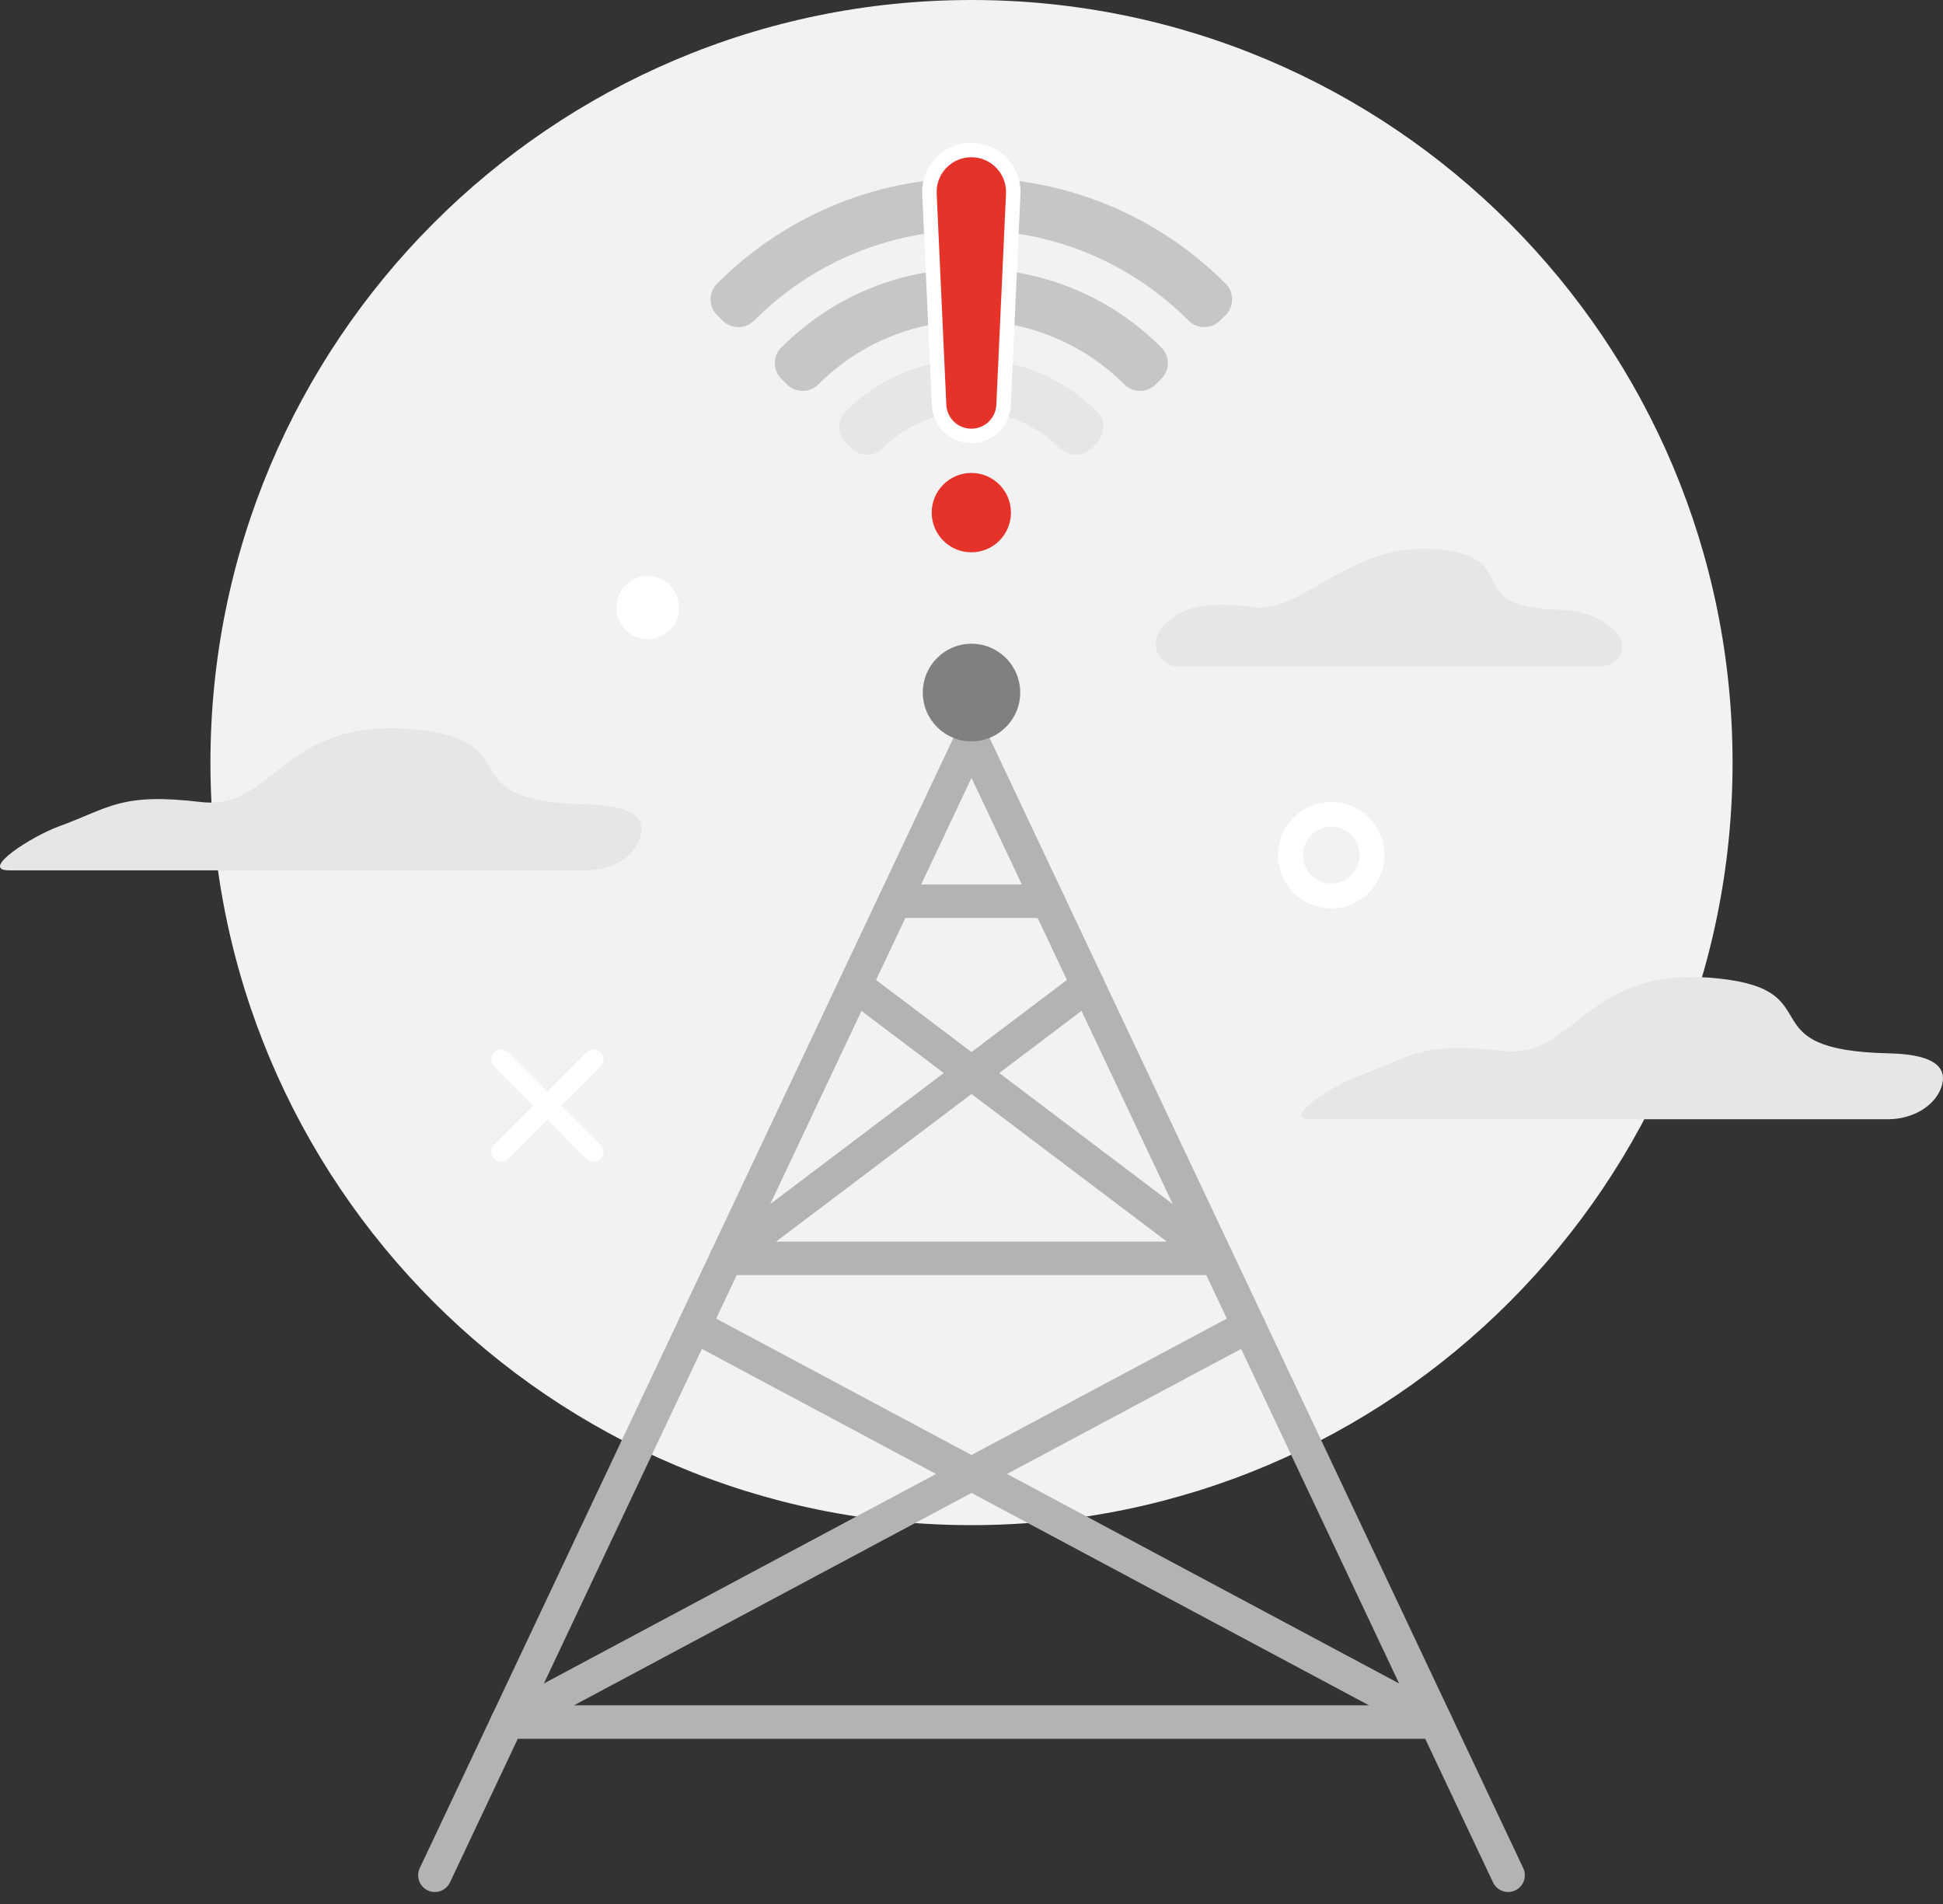 <svg width="150" height="147" viewBox="0 0 150 147" fill="none" xmlns="http://www.w3.org/2000/svg">
<rect x="0" y="0" width="150" height="147" fill="#333333" stroke="none"/>
<g clip-path="url(#clip0_3836_14329)">
<path d="M75 117.75C107.449 117.75 133.754 91.391 133.754 58.875C133.754 26.359 107.449 0 75 0C42.551 0 16.246 26.359 16.246 58.875C16.246 91.391 42.551 117.75 75 117.75Z" fill="#F2F2F2"/>
<path d="M116.43 146.074C115.946 146.074 115.483 145.8 115.263 145.334L75 60.056L34.737 145.334C34.432 145.979 33.664 146.255 33.02 145.95C32.376 145.644 32.102 144.874 32.406 144.229L73.834 56.482C74.048 56.03 74.502 55.742 75 55.742C75.498 55.742 75.953 56.03 76.166 56.482L117.594 144.229C117.899 144.874 117.624 145.645 116.98 145.95C116.801 146.034 116.614 146.075 116.43 146.075V146.074Z" fill="#B3B3B3"/>
<path d="M110.843 134.243H39.157C38.566 134.243 38.049 133.839 37.906 133.264C37.763 132.688 38.028 132.089 38.551 131.81L72.259 113.799L52.991 103.505C52.363 103.169 52.125 102.386 52.46 101.757C52.795 101.127 53.577 100.889 54.205 101.224L75 112.336L95.795 101.224C96.424 100.889 97.206 101.127 97.54 101.757C97.875 102.386 97.637 103.169 97.009 103.505L77.741 113.799L111.449 131.81C111.971 132.089 112.237 132.688 112.094 133.264C111.95 133.839 111.435 134.243 110.843 134.243ZM44.318 131.658H105.682L75 115.264L44.318 131.658Z" fill="#B3B3B3"/>
<path d="M56.058 98.445C55.503 98.445 55.011 98.09 54.835 97.563C54.659 97.036 54.838 96.455 55.282 96.12L72.857 82.844L65.241 77.091C64.672 76.661 64.558 75.851 64.987 75.28C65.416 74.71 66.224 74.596 66.793 75.026L74.999 81.224L83.205 75.026C83.774 74.596 84.583 74.71 85.011 75.28C85.44 75.85 85.326 76.66 84.757 77.091L77.141 82.844L94.716 96.12C95.159 96.455 95.339 97.035 95.163 97.563C94.987 98.09 94.495 98.445 93.94 98.445H56.057H56.058ZM75 84.463L59.912 95.861H90.087L74.999 84.463H75Z" fill="#B3B3B3"/>
<path d="M80.925 70.873H69.076C68.364 70.873 67.787 70.294 67.787 69.581C67.787 68.868 68.365 68.289 69.076 68.289H80.925C81.637 68.289 82.214 68.868 82.214 69.581C82.214 70.294 81.636 70.873 80.925 70.873Z" fill="#B3B3B3"/>
<path d="M74.987 42.642C76.676 42.642 78.045 41.27 78.045 39.578C78.045 37.886 76.676 36.514 74.987 36.514C73.298 36.514 71.929 37.886 71.929 39.578C71.929 41.27 73.298 42.642 74.987 42.642Z" fill="#E6332A"/>
<path d="M94.609 24.335L94.178 24.762C93.505 25.43 92.423 25.421 91.754 24.75C87.46 20.443 81.529 17.774 74.987 17.774C68.445 17.774 62.514 20.442 58.221 24.749C57.551 25.419 56.47 25.429 55.797 24.762L55.366 24.335C54.693 23.668 54.684 22.577 55.352 21.906C55.361 21.898 55.368 21.891 55.376 21.883C57.922 19.33 60.888 17.327 64.191 15.927C67.611 14.477 71.244 13.742 74.988 13.742C78.732 13.742 82.364 14.477 85.784 15.927C89.088 17.327 92.053 19.33 94.6 21.883C94.608 21.891 94.616 21.898 94.624 21.906C95.293 22.578 95.282 23.669 94.61 24.335H94.609Z" fill="#C6C6C6"/>
<path d="M89.654 29.248L89.212 29.685C88.541 30.35 87.461 30.345 86.793 29.676C83.766 26.649 79.59 24.775 74.986 24.775C70.382 24.775 66.207 26.648 63.18 29.676C62.511 30.344 61.432 30.35 60.76 29.685L60.319 29.247C59.654 28.588 59.642 27.509 60.303 26.845C60.306 26.842 60.311 26.837 60.314 26.833C64.233 22.907 69.444 20.744 74.986 20.744C80.529 20.744 85.737 22.907 89.657 26.833C89.661 26.837 89.666 26.842 89.669 26.845C90.331 27.509 90.319 28.588 89.653 29.248H89.654Z" fill="#C6C6C6"/>
<path d="M84.669 34.191L84.248 34.609C83.581 35.272 82.504 35.272 81.837 34.609C80.076 32.861 77.656 31.779 74.987 31.779C72.318 31.779 69.898 32.86 68.137 34.608C67.469 35.271 66.394 35.27 65.725 34.608L65.304 34.191C64.629 33.522 64.621 32.427 65.296 31.756C67.784 29.28 71.209 27.747 74.986 27.747C78.763 27.747 82.189 29.28 84.677 31.757C85.351 32.428 85.344 33.522 84.669 34.191L84.669 34.191Z" fill="#E6E6E6"/>
<path d="M74.987 33.657C73.656 33.657 72.559 32.608 72.499 31.276L71.753 14.972C71.669 13.124 73.141 11.579 74.987 11.579C76.834 11.579 78.305 13.124 78.221 14.972L77.476 31.276C77.414 32.608 76.319 33.657 74.987 33.657Z" fill="#E6332A"/>
<path d="M74.987 34.217C73.353 34.217 72.015 32.936 71.941 31.301L71.196 14.997C71.148 13.949 71.52 12.954 72.242 12.195C72.966 11.436 73.94 11.019 74.987 11.019C76.034 11.019 77.009 11.436 77.732 12.195C78.456 12.954 78.827 13.949 78.779 14.997L78.033 31.301C77.958 32.936 76.62 34.216 74.987 34.216V34.217ZM74.987 12.139C74.248 12.139 73.56 12.434 73.05 12.97C72.54 13.505 72.277 14.207 72.311 14.947L73.057 31.25C73.104 32.286 73.952 33.098 74.987 33.098C76.022 33.098 76.87 32.286 76.918 31.25L77.663 14.947C77.697 14.207 77.434 13.505 76.924 12.97C76.414 12.435 75.726 12.139 74.987 12.139Z" fill="white"/>
<path d="M45.278 67.196C47.182 67.196 48.893 66.195 49.405 64.716C49.838 63.466 49.294 62.195 45.386 62.111C34.249 61.87 41.035 57.27 32.221 56.331C21.795 55.223 21.262 62.599 15.515 61.92C9.291 61.184 8.516 62.355 4.526 63.81C2.406 64.584 -1.627 67.195 0.701 67.195H45.278V67.196Z" fill="#E6E6E6"/>
<path d="M145.748 86.411C147.652 86.411 149.363 85.41 149.875 83.931C150.308 82.681 149.764 81.41 145.856 81.325C134.719 81.085 141.505 76.484 132.69 75.546C122.264 74.438 121.731 81.814 115.985 81.135C109.761 80.398 108.985 81.57 104.996 83.025C102.876 83.799 98.843 86.41 101.171 86.41H145.747L145.748 86.411Z" fill="#E6E6E6"/>
<path d="M123.462 51.46C124.947 51.46 125.769 49.93 124.844 48.894C124.019 47.971 122.637 47.137 120.33 47.074C112.751 46.867 117.495 43.273 111.497 42.465C104.402 41.508 100.602 47.461 96.691 46.874C92.131 46.192 90.228 47.481 89.448 48.864C88.796 50.024 89.632 51.46 90.962 51.46H123.461H123.462Z" fill="#E6E6E6"/>
<path d="M75 57.237C77.077 57.237 78.76 55.55 78.76 53.468C78.76 51.387 77.077 49.7 75 49.7C72.923 49.7 71.24 51.387 71.24 53.468C71.24 55.55 72.923 57.237 75 57.237Z" fill="#808080"/>
<path d="M52.365 47.479C52.676 46.173 51.872 44.861 50.569 44.548C49.265 44.236 47.955 45.042 47.644 46.349C47.332 47.655 48.137 48.967 49.44 49.279C50.744 49.591 52.053 48.785 52.365 47.479Z" fill="white"/>
<path d="M102.771 70.132C100.51 70.132 98.67 68.289 98.67 66.023C98.67 63.757 100.51 61.913 102.771 61.913C105.033 61.913 106.873 63.757 106.873 66.023C106.873 68.289 105.033 70.132 102.771 70.132ZM102.771 63.833C101.566 63.833 100.586 64.816 100.586 66.023C100.586 67.23 101.567 68.213 102.771 68.213C103.976 68.213 104.957 67.231 104.957 66.023C104.957 64.815 103.976 63.833 102.771 63.833Z" fill="white"/>
<path d="M45.812 89.695C45.615 89.695 45.418 89.62 45.268 89.47L38.156 82.343C37.856 82.042 37.856 81.555 38.156 81.254C38.457 80.953 38.943 80.953 39.243 81.254L46.355 88.38C46.655 88.681 46.655 89.169 46.355 89.47C46.205 89.62 46.008 89.695 45.812 89.695Z" fill="white"/>
<path d="M38.7 89.695C38.503 89.695 38.306 89.62 38.156 89.47C37.856 89.169 37.856 88.681 38.156 88.38L45.268 81.254C45.568 80.953 46.054 80.953 46.355 81.254C46.655 81.555 46.655 82.042 46.355 82.343L39.243 89.47C39.093 89.62 38.896 89.695 38.7 89.695Z" fill="white"/>
</g>
<defs>
<clipPath id="clip0_3836_14329">
<rect width="150" height="146.073" fill="white"/>
</clipPath>
</defs>
</svg>
